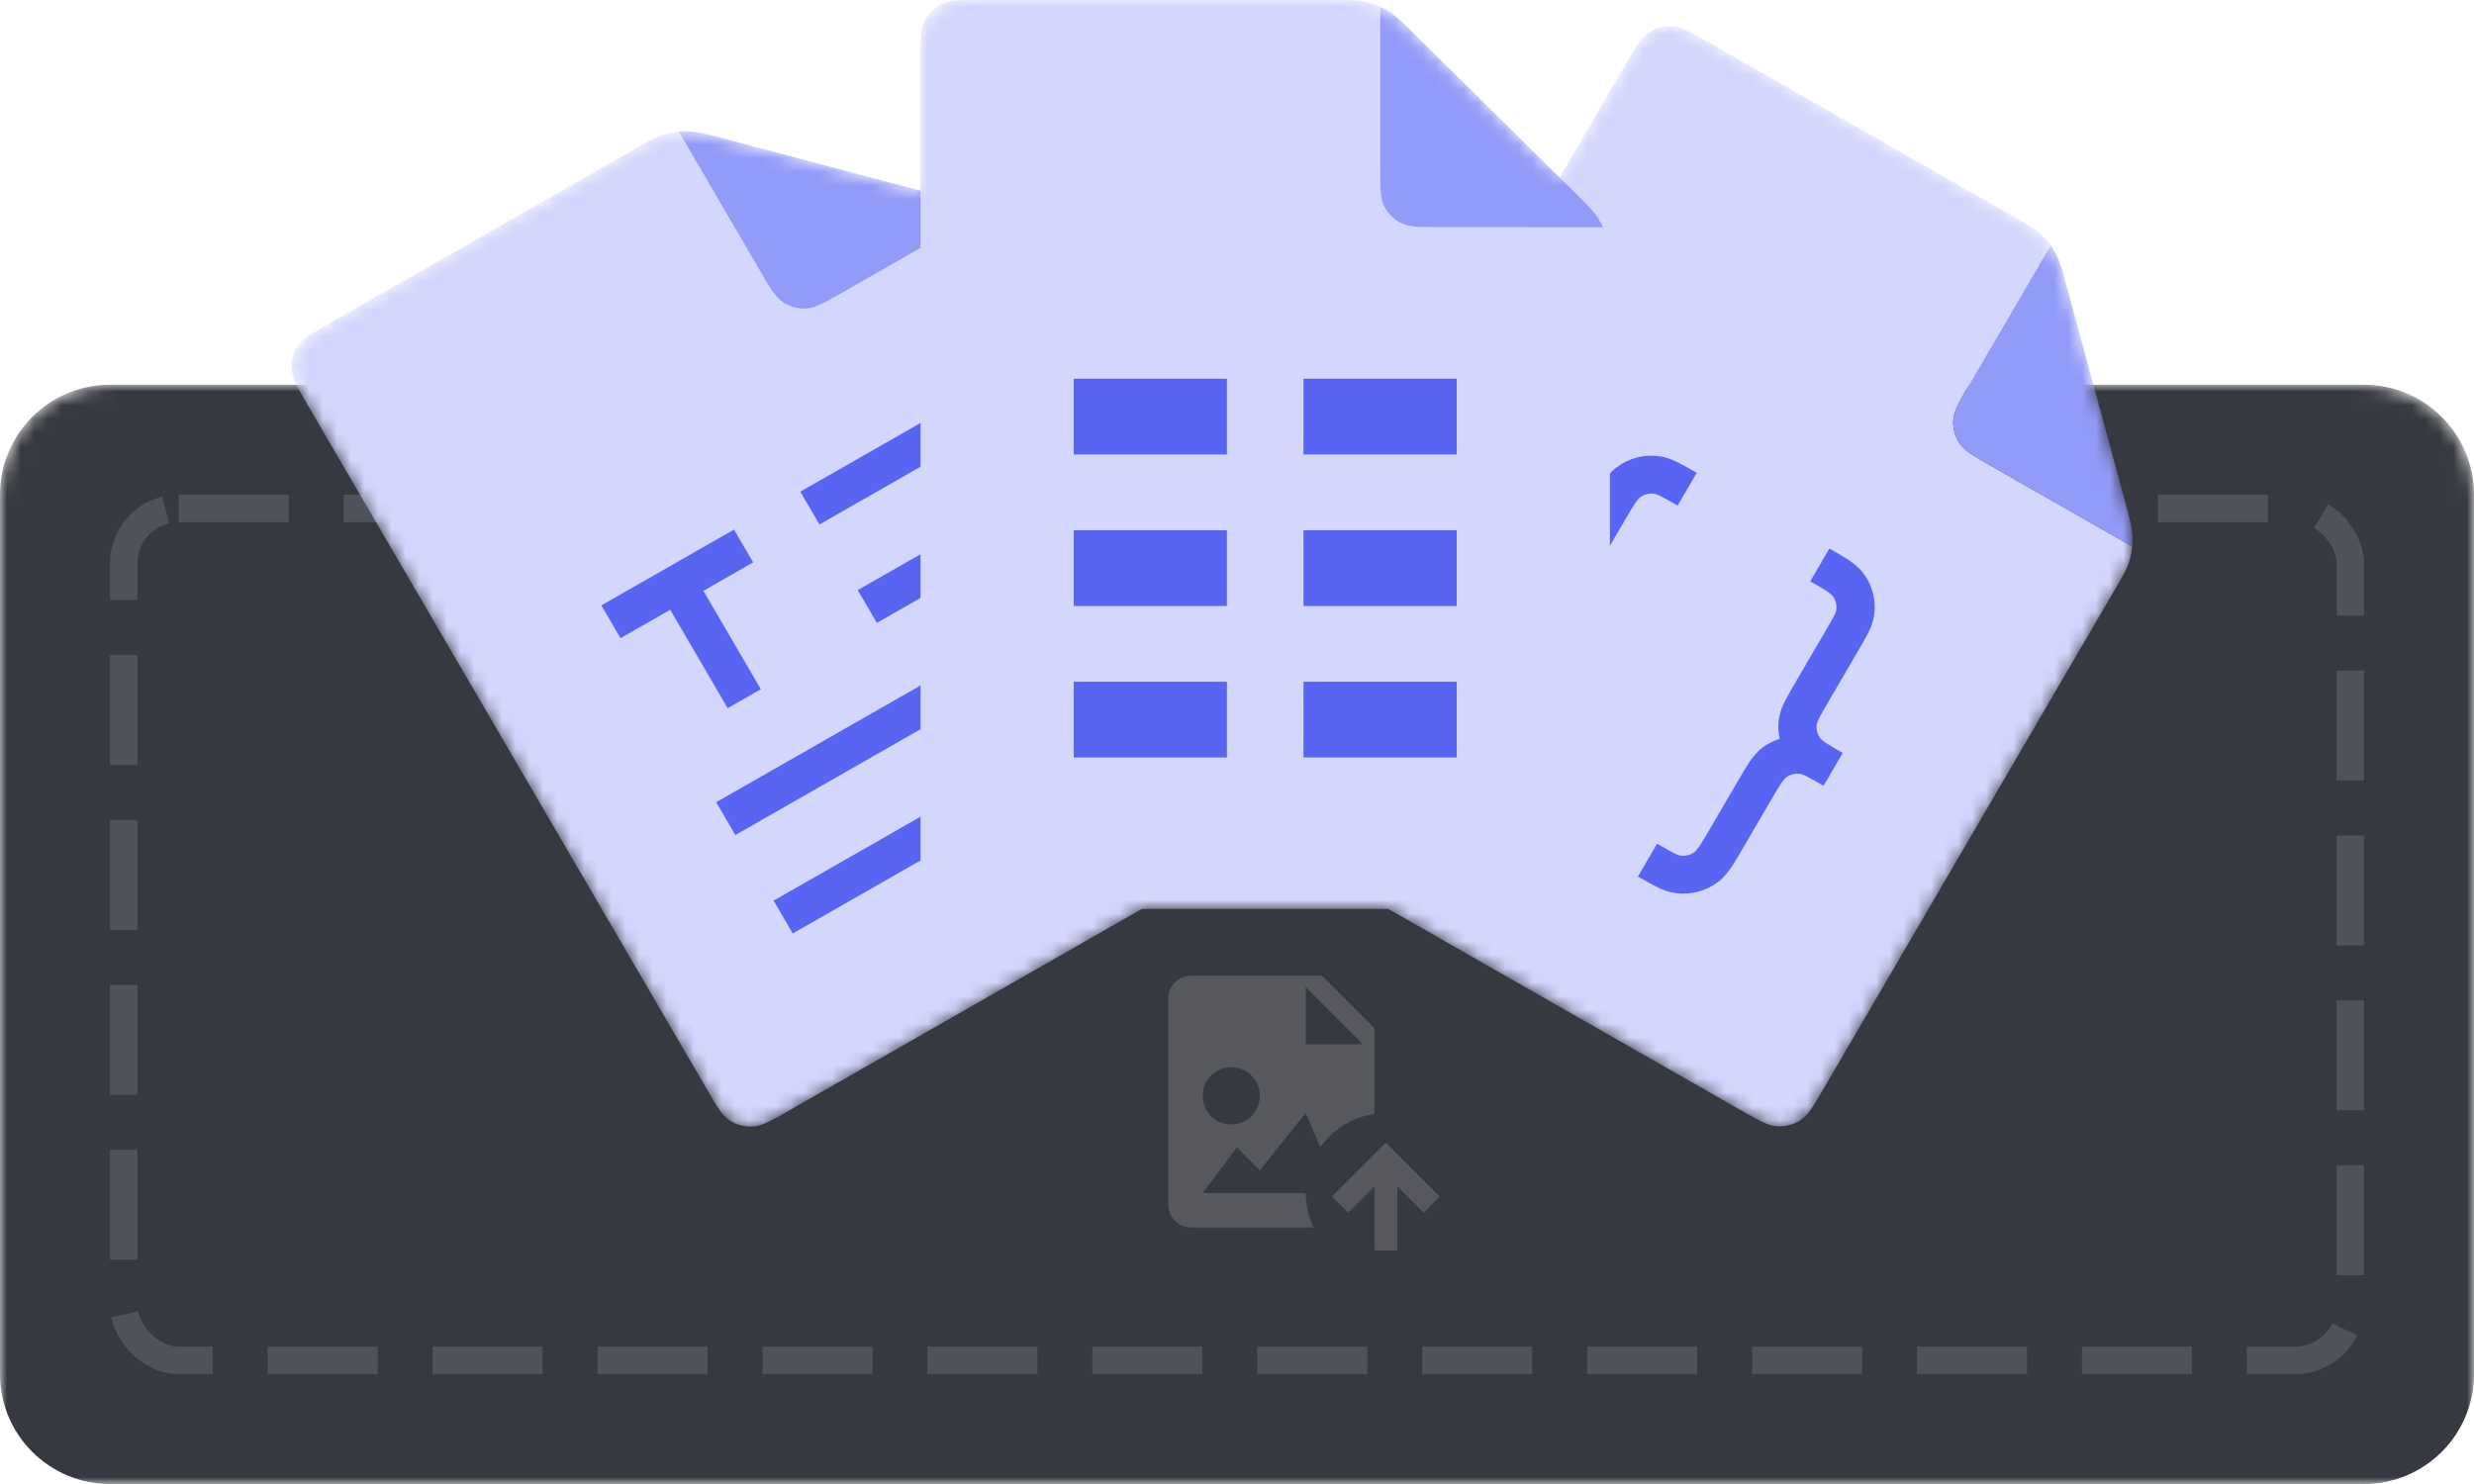 <svg fill="none" height="108" viewBox="0 0 180 108" width="180" xmlns="http://www.w3.org/2000/svg" xmlns:xlink="http://www.w3.org/1999/xlink"><filter id="a" color-interpolation-filters="sRGB" filterUnits="userSpaceOnUse" height="162.151" width="146.154" x="18.975" y="-48"><feFlood flood-opacity="0" result="BackgroundImageFix"/><feColorMatrix in="SourceAlpha" result="hardAlpha" type="matrix" values="0 0 0 0 0 0 0 0 0 0 0 0 0 0 0 0 0 0 127 0"/><feOffset/><feGaussianBlur stdDeviation="24"/><feColorMatrix type="matrix" values="0 0 0 0 0.345 0 0 0 0 0.396 0 0 0 0 0.949 0 0 0 0.5 0"/><feBlend in2="BackgroundImageFix" mode="normal" result="effect1_dropShadow"/><feBlend in="SourceGraphic" in2="effect1_dropShadow" mode="normal" result="shape"/></filter><clipPath id="b"><path d="m85 71h20v20h-20z"/></clipPath><clipPath id="c"><path d="m21 0h134.442v82h-134.442z"/></clipPath><clipPath id="d"><path d="m0 0h50.02v66.332h-50.02z" transform="matrix(.868 -.496 .504 .864 20.181 25.697)"/></clipPath><clipPath id="e"><path d="m0 0h50.02v66.332h-50.02z" transform="matrix(.868 -.496 .504 .864 20.181 25.697)"/></clipPath><clipPath id="f"><path d="m0 0h50.02v49.749h-50.02z" transform="matrix(.868 -.496 .504 .864 28.534 40.023)"/></clipPath><clipPath id="g"><path d="m0 0h33.346v33.166h-33.346z" transform="matrix(.868 -.496 .504 .864 39.949 43.048)"/></clipPath><clipPath id="h"><path d="m0 0h50.02v66.332h-50.02z" transform="matrix(.868 .496 -.504 .864 120.489 .89)"/></clipPath><clipPath id="i"><path d="m0 0h50.02v66.332h-50.02z" transform="matrix(.868 .496 -.504 .864 120.489 .89)"/></clipPath><clipPath id="j"><path d="m0 0h50.02v49.749h-50.02z" transform="matrix(.868 .496 -.504 .864 112.13 15.213)"/></clipPath><clipPath id="k"><path d="m0 0h33.346v33.166h-33.346z" transform="matrix(.868 .496 -.504 .864 115.19 26.508)"/></clipPath><clipPath id="l"><path d="m66.975 0h50.154v66.151h-50.154z"/></clipPath><clipPath id="m"><path d="m66.975 0h50.154v66.151h-50.154z"/></clipPath><mask id="n" height="80" maskUnits="userSpaceOnUse" width="180" x="0" y="28"><path d="m0 36c0-4.418 3.582-8 8-8h164c4.418 0 8 3.582 8 8v72h-180z" fill="#292b2f"/></mask><mask id="o" height="82" maskUnits="userSpaceOnUse" width="135" x="21" y="0"><path clip-rule="evenodd" d="m57.455 80.793 25.613-14.641h17.945l25.615 14.63c1.351.772 2.027 1.158 2.699 1.191.579.028 1.169-.128 1.656-.439.565-.362.955-1.03 1.735-2.367l21.002-35.984c.683-1.17 1.024-1.754 1.212-2.379.102-.34.172-.681.2-1.032.02-.227.033-.443.022-.672-.016-.662-.19-1.302-.541-2.601l-4.213-15.55c-.351-1.299-.525-1.939-.845-2.52-.107-.204-.227-.384-.359-.571l-5.879 10.073c-.78 1.337-1.17 2.005-1.204 2.67-.004.068-.005.136-.003.203-.002-.068-.001-.136.002-.203.035-.665.425-1.333 1.205-2.67l5.879-10.073c-.201-.29-.435-.551-.695-.794-.478-.448-1.069-.786-2.251-1.461l-21.899-12.507c-1.351-.772-2.027-1.158-2.699-1.191-.579-.028-1.169.128-1.656.439-.565.362-.955 1.03-1.735 2.367l-4.79 8.208-10.454-10.34v-0c-.961-.951-1.434-1.419-2.006-1.764-.195-.124-.39-.221-.599-.317v0c-.32-.152-.655-.262-1.003-.345-.641-.152-1.323-.152-2.689-.152l-25.286-0c-1.56 0-2.341 0-2.94.303-.515.262-.947.689-1.212 1.199-.306.593-.306 1.364-.306 2.908v9.478l-14.279-3.785c-1.313-.348-1.96-.52-2.629-.535-.232-.011-.449.002-.678.022l-.006-.011c-.354.027-.699.097-1.042.198-.631.186-1.222.524-2.405 1.2l-21.893 12.515c-1.351.772-2.026 1.158-2.392 1.718-.314.482-.472 1.066-.444 1.639.034.665.424 1.333 1.203 2.671l28.959 49.661c.78 1.337 1.169 2.006 1.734 2.367.487.311 1.077.467 1.655.439.672-.034 1.347-.42 2.698-1.192zm-.59-58.86c-.495-.381-.882-1.044-1.598-2.27l-5.299-9.079 5.289 9.07c.72 1.235 1.108 1.9 1.608 2.279z" fill="#939bf9" fill-rule="evenodd"/></mask><g mask="url(#n)"><path d="m0 36c0-4.418 3.582-8 8-8h164c4.418 0 8 3.582 8 8v64c0 4.418-3.582 8-8 8h-164c-4.418 0-8-3.582-8-8z" fill="#36393f"/></g><g clip-path="url(#b)"><path clip-rule="evenodd" d="m96.178 71 3.822 3.822v6.247c-1.625.233-3.033 1.13-3.937 2.414l-1.063-2.482-3.333 4.167-1.667-1.667-2.5 3.333h7.5v.001c0 .896.208 1.741.568 2.499h-8.902c-.919 0-1.667-.748-1.667-1.667v-15c0-.918.748-1.667 1.667-1.667zm-8.678 8.75c0 1.152.932 2.083 2.083 2.083 1.149 0 2.083-.932 2.083-2.083 0-1.151-.934-2.083-2.083-2.083-1.152 0-2.083.932-2.083 2.083zm7.5-7.917v4.167h4.167zm1.911 15.244 3.922-3.922 3.923 3.922-1.179 1.177-1.91-1.91v4.656h-1.667v-4.656l-1.911 1.91z" fill="#fff" fill-opacity=".16" fill-rule="evenodd"/></g><rect height="62" rx="4" stroke="#4f545c" stroke-dasharray="8 4" stroke-linejoin="round" stroke-width="2" width="162" x="9" y="37"/><g clip-path="url(#c)"><g mask="url(#o)"><g clip-path="url(#d)"><g clip-path="url(#e)"><path d="m73.804 18.363 20.988 35.993c.78 1.337 1.169 2.006 1.204 2.671.028.573-.13 1.157-.444 1.639-.366.559-1.041.945-2.392 1.718l-35.705 20.41c-1.351.772-2.026 1.158-2.698 1.192-.579.028-1.168-.128-1.655-.439-.565-.362-.955-1.03-1.734-2.367l-28.959-49.661c-.78-1.337-1.169-2.006-1.203-2.671-.028-.573.13-1.157.444-1.639.366-.559 1.041-.945 2.392-1.718l21.894-12.515c1.182-.676 1.773-1.014 2.405-1.199.343-.101.689-.171 1.042-.198l5.875 10.076c.78 1.337 1.169 2.006 1.734 2.367.487.311 1.077.467 1.655.439.672-.034 1.347-.42 2.698-1.192l10.181-5.82c.293.199.556.43.803.687.453.473.794 1.058 1.476 2.228z" fill="#d3d6fd"/><path d="m68.402 14.256c1.313.348 1.959.519 2.546.836.206.105.388.224.577.355l-10.181 5.82c-1.351.772-2.026 1.158-2.698 1.192-.579.028-1.168-.128-1.655-.439-.565-.362-.955-1.03-1.734-2.367l-5.875-10.076c.23-.02.447-.033.679-.022.669.016 1.315.187 2.628.535z" fill="#939bf9"/></g><g clip-path="url(#f)"><g clip-path="url(#g)"><path clip-rule="evenodd" d="m67.879 30.266-9.65 5.516 1.392 2.388 9.65-5.516zm4.177 7.163-9.65 5.516 1.392 2.388 9.65-5.516zm-19.948 20.954 24.125-13.791 1.392 2.388-24.125 13.791zm28.302-6.628-24.125 13.791 1.392 2.388 24.125-13.791zm-25.055-1.595-2.413 1.379-4.177-7.163-3.619 2.069-1.392-2.388 9.65-5.516 1.392 2.388-3.619 2.069z" fill="#5865f2" fill-rule="evenodd"/></g></g></g><g clip-path="url(#h)"><g clip-path="url(#i)"><path d="m153.719 43.182-21.002 35.984c-.78 1.337-1.17 2.005-1.735 2.367-.487.311-1.077.467-1.656.439-.672-.034-1.348-.42-2.699-1.191l-35.713-20.397c-1.351-.772-2.027-1.158-2.393-1.716-.314-.482-.472-1.065-.444-1.638.034-.665.424-1.333 1.204-2.67l28.978-49.65c.78-1.337 1.17-2.005 1.735-2.367.487-.311 1.077-.467 1.656-.439.672.034 1.348.42 2.699 1.191l21.899 12.507c1.182.675 1.773 1.013 2.252 1.461.259.244.493.505.694.795l-5.879 10.073c-.78 1.337-1.17 2.005-1.205 2.67-.028.573.13 1.156.444 1.638.366.559 1.041.945 2.393 1.716l10.183 5.816c-.028.35-.098.692-.2 1.032-.188.625-.529 1.21-1.212 2.379z" fill="#d3d6fd"/><path d="m154.612 36.499c.351 1.299.525 1.939.541 2.601.011.229-.002.444-.022.672l-10.183-5.816c-1.352-.772-2.027-1.158-2.393-1.717-.314-.482-.472-1.065-.444-1.638.035-.665.425-1.333 1.205-2.67l5.879-10.073c.132.187.252.367.359.571.32.581.494 1.221.845 2.52z" fill="#939bf9"/></g><g clip-path="url(#j)"><g clip-path="url(#k)"><path clip-rule="evenodd" d="m120.694 33.201c.496.06.929.228 1.341.432.388.19.847.452 1.378.755l.036.021-1.393 2.387c-.58-.331-.954-.544-1.238-.691-.292-.135-.414-.173-.476-.176-.359-.046-.74.055-1.028.272-.059.046-.139.128-.323.388-.191.273-.407.643-.742 1.216l-2.11 3.616c-.307.525-.572.979-.812 1.335-.266.373-.544.74-.943 1.037-.379.292-.804.496-1.255.635.103.457.137.922.071 1.393-.061.49-.23.919-.436 1.326-.192.384-.457.837-.763 1.363l-2.111 3.616c-.334.573-.55.943-.698 1.224-.136.288-.175.409-.179.471-.046.355.056.732.276 1.017.046.058.129.137.392.32.276.189.65.403 1.229.734l-1.393 2.387-.036-.021c-.531-.303-.99-.565-1.35-.803-.377-.263-.747-.538-1.048-.933-.672-.861-.98-1.96-.826-3.05.061-.49.23-.919.436-1.326.192-.384.457-.837.763-1.362l2.111-3.616c.334-.573.55-.943.698-1.224.136-.288.175-.409.179-.471.046-.355-.056-.732-.276-1.017-.046-.058-.129-.137-.392-.32-.276-.189-.65-.403-1.229-.734l1.393-2.387c.579.331.953.544 1.238.691.291.135.414.173.476.176.359.046.733-.043 1.028-.272.059-.046.138-.128.323-.388.191-.273.407-.643.741-1.216l2.111-3.616c.307-.525.571-.979.811-1.335.266-.373.545-.74.943-1.037.871-.664 1.982-.969 3.083-.817zm11.755 20.542c.047.058.129.137.393.32.276.189.65.403 1.229.734l-1.393 2.387c-.579-.331-.954-.544-1.238-.691-.291-.135-.414-.173-.476-.176-.359-.046-.74.055-1.028.272-.059.046-.139.128-.323.388-.191.273-.407.643-.742 1.216l-2.11 3.616c-.307.525-.571.979-.812 1.335-.266.373-.544.74-.943 1.037-.87.664-1.993.962-3.083.817-.495-.06-.928-.228-1.34-.432-.388-.19-.847-.452-1.378-.755l-.036-.021 1.393-2.387c.579.331.954.544 1.238.691.291.135.414.173.476.176.359.046.733-.043 1.028-.272.059-.046.139-.128.323-.388.191-.273.407-.643.742-1.216l2.11-3.616c.307-.525.571-.979.812-1.335.266-.373.556-.733.943-1.037.379-.292.804-.496 1.255-.635-.103-.457-.137-.922-.071-1.393.061-.49.23-.919.436-1.326.192-.384.457-.837.763-1.363l2.111-3.616c.334-.573.55-.943.698-1.224.136-.288.175-.409.179-.471.046-.355-.056-.732-.276-1.017-.046-.058-.129-.137-.392-.32-.276-.189-.65-.403-1.229-.734l1.393-2.387.036.021c.531.303.99.565 1.35.803.377.263.747.538 1.048.933.672.861.979 1.96.826 3.05-.061.49-.231.919-.436 1.326-.192.384-.457.837-.763 1.362l-2.111 3.616c-.334.573-.55.943-.699 1.224-.136.288-.174.409-.178.471-.046.355.056.732.275 1.017z" fill="#5865f2" fill-rule="evenodd"/></g></g></g><g filter="url(#a)"><g clip-path="url(#l)"><g clip-path="url(#m)"><path d="m117.129 20.19v41.551c0 1.544 0 2.315-.306 2.908-.265.51-.697.937-1.212 1.199-.599.303-1.379.303-2.94.303h-41.238c-1.56 0-2.341 0-2.94-.303-.515-.262-.947-.689-1.212-1.199-.306-.593-.306-1.364-.306-2.908v-57.331c0-1.544 0-2.315.306-2.908.265-.51.697-.937 1.212-1.199.599-.303 1.379-.303 2.94-.303l25.286 0c1.365 0 2.048 0 2.689.152.348.083.683.193 1.003.345v11.632c0 1.544 0 2.315.307 2.908.264.51.696.937 1.212 1.199.599.303 1.379.303 2.939.303h11.759c.153.317.265.648.348.992.153.634.153 1.309.153 2.66z" fill="#d3d6fd"/><path d="m114.524 13.961c.961.951 1.435 1.419 1.783 1.985.126.193.223.386.321.593h-11.759c-1.56 0-2.34 0-2.939-.303-.516-.262-.948-.689-1.212-1.199-.307-.593-.307-1.364-.307-2.908v-11.632c.209.096.404.193.599.317.572.345 1.045.813 2.006 1.764z" fill="#939bf9"/></g><path clip-rule="evenodd" d="m78.12 27.563h11.145v5.513h-11.145zm16.718 0h11.146v5.513h-11.146zm-5.573 11.025h-11.145v5.513h11.145zm5.573 0h11.146v5.513h-11.146zm-5.573 11.025h-11.145v5.513h11.145zm5.573 0h11.146v5.513h-11.146z" fill="#5865f2" fill-rule="evenodd"/></g></g></g></g></svg>